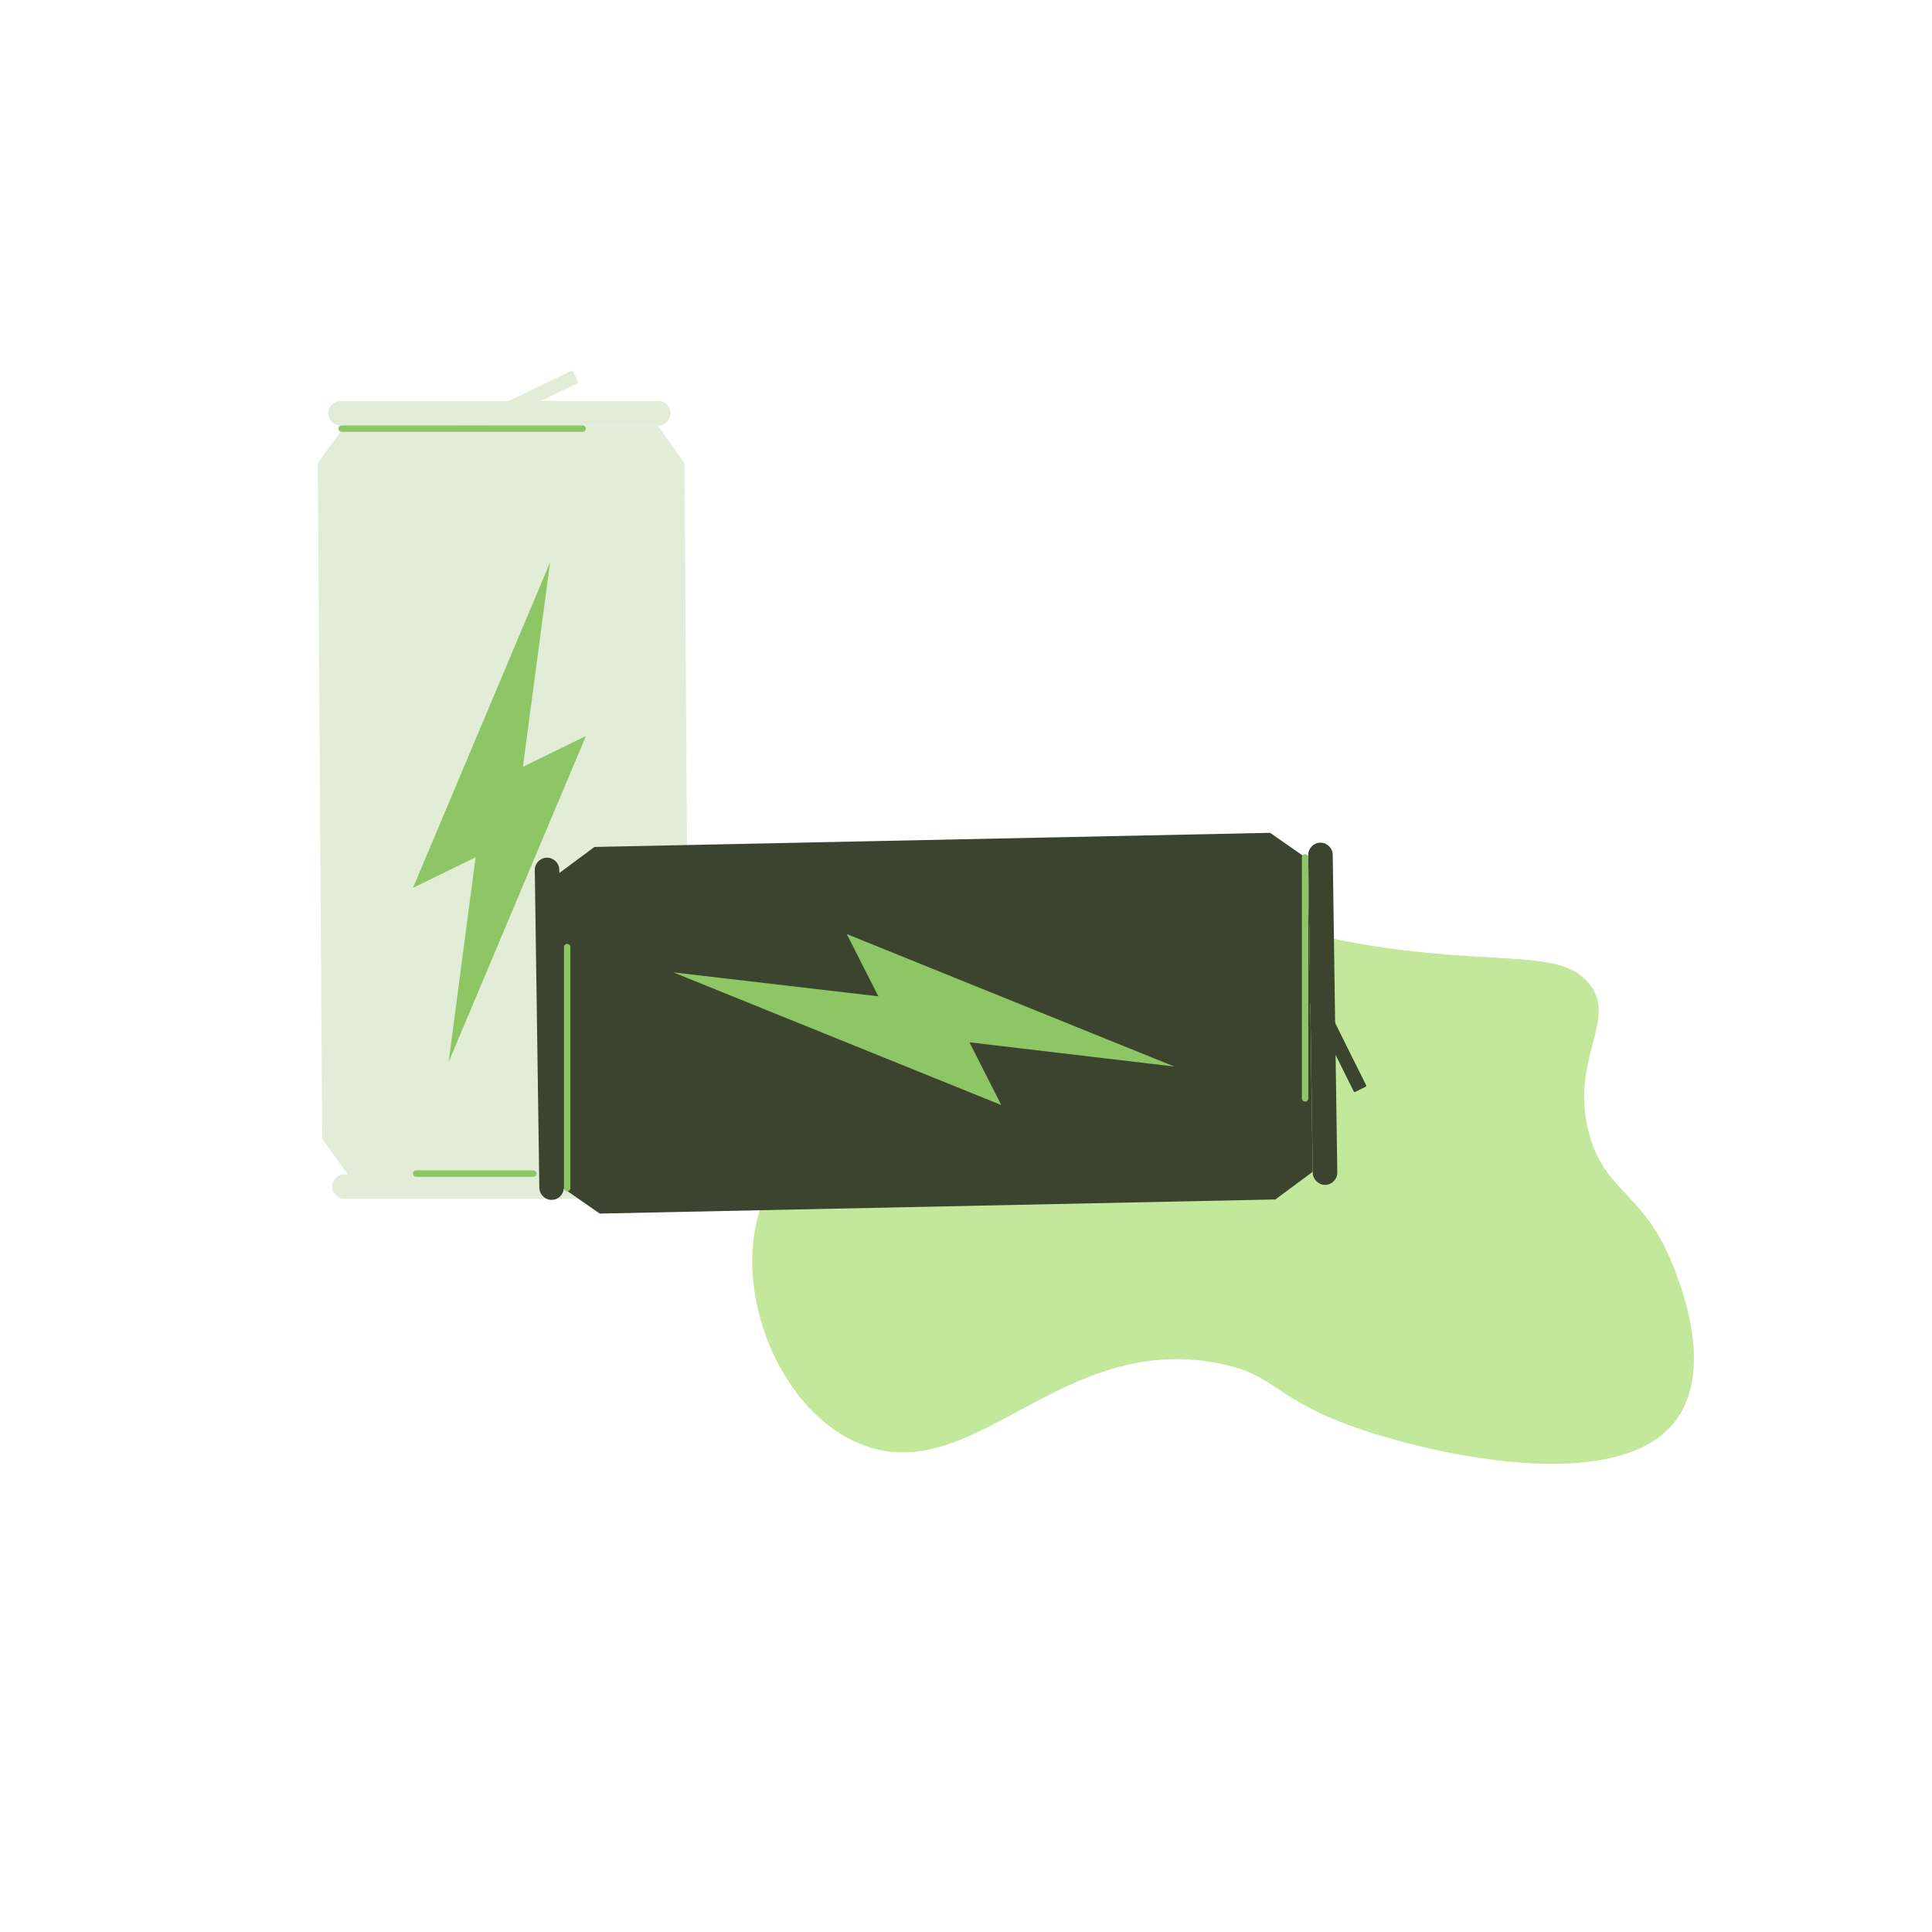 <?xml version="1.0" encoding="utf-8"?>
<!-- Generator: Adobe Illustrator 22.1.0, SVG Export Plug-In . SVG Version: 6.00 Build 0)  -->
<svg version="1.1" id="Layer_1" xmlns="http://www.w3.org/2000/svg" xmlns:xlink="http://www.w3.org/1999/xlink" x="0px" y="0px"
	 viewBox="0 0 2160 2160" style="enable-background:new 0 0 2160 2160;" xml:space="preserve">
<style type="text/css">
	.st0{fill:#E2EDD8;}
	.st1{fill:#8EC665;}
	.st2{fill:none;stroke:#8EC665;stroke-miterlimit:10;}
	.st3{fill:#C3E89C;}
	.st4{fill:#3A442E;}
</style>
<g>
	<g>
		<g>
			<path class="st0" d="M380.7,475.6h355.2c7.5,0,13.7-6.2,13.7-13.7c0-7.5-6.2-13.7-13.7-13.7H380.7c-7.5,0-13.7,6.2-13.7,13.7
				C367,469.5,373.2,475.6,380.7,475.6z"/>
			<path class="st0" d="M741.6,1313.1c3-4.2,28.6-39.8,28.6-39.8l-4.9-755.6l-30.3-42.1H385.6l-30.3,42.1l4.9,755.6l28.5,39.6h-3.6
				c-7.5,0-13.7,6.2-13.7,13.7c0,7.5,6.2,13.7,13.7,13.7h355.2c7.5,0,13.7-6.2,13.7-13.7C754.1,1319.6,748.5,1313.8,741.6,1313.1z"
				/>
		</g>
		<polyline class="st1" points="654.9,823.3 501.6,1187.3 531.7,958.4 461.7,992.7 615,628.7 584.6,857.5 584.7,857.3 654.8,823 		
			"/>
	</g>
	<path class="st0" d="M639,414.5L422.9,518.2c-0.6,0.3-0.9,1-0.6,1.6l5.7,11.8c0.3,0.6,1,0.9,1.6,0.6l216.1-103.7
		c0.6-0.3,0.9-1,0.6-1.6l-5.7-11.8C640.4,414.5,639.6,414.2,639,414.5z"/>
	<path class="st2" d="M717.2,475.6"/>
	<path class="st2" d="M794.2,1308.6"/>
	<path class="st2" d="M432.3,1308.6"/>
</g>
<path class="st3" d="M1024.9,1198.2c-133.4,93.8-153.7,102.8-169.5,138.9c-44.1,100.8,18.2,252.3,119.1,281.7
	c120.1,35,213.9-126.4,384.8-95.2c69.8,12.7,61.9,41,164.9,75.4c88.6,29.5,276.2,69.2,343.6-4c53.8-58.4,9.1-164.9,0-186.5
	c-32-76.3-74.6-76.4-91.6-142.8c-21.3-82.9,33.8-126.2,0-166.6c-24.7-29.4-69.5-25-155.8-31.7c-216.4-17-218.8-67.4-316.1-51.6
	C1250.2,1024.5,1249.3,1040.4,1024.9,1198.2z"/>
<g>
	<g>
		<g>
			<path class="st4" d="M1462.6,956l5.1,355.2c0.1,7.5,6.4,13.6,13.9,13.5c7.5-0.1,13.6-6.4,13.5-13.9l-5.1-355.2
				c-0.1-7.5-6.4-13.6-13.9-13.5C1468.6,942.2,1462.5,948.4,1462.6,956z"/>
			<path class="st4" d="M630.3,1328.8c4.3,3,40.2,28,40.2,28l755.4-15.8l41.7-30.9l-5-349.3l-42.6-29.7l-755.4,15.8L625.4,976
				l-0.1-3.6c-0.1-7.5-6.4-13.6-13.9-13.5c-7.5,0.1-13.6,6.4-13.5,13.9L603,1328c0.1,7.5,6.4,13.6,13.9,13.5
				C624.1,1341.4,629.8,1335.8,630.3,1328.8z"/>
		</g>
		<polyline class="st1" points="1118.8,1235.2 752.7,1087.1 982,1113.9 946.7,1044.3 1312.9,1192.4 1083.7,1165.3 1083.9,1165.4 
			1119.2,1235 		"/>
	</g>
	<path class="st4" d="M1527.4,1213.4l-106.8-214.6c-0.3-0.6-1-0.9-1.6-0.6l-11.7,5.8c-0.6,0.3-0.9,1-0.6,1.6l106.8,214.6
		c0.3,0.6,1,0.9,1.6,0.6l11.7-5.8C1527.5,1214.7,1527.7,1214,1527.4,1213.4z"/>
	<path class="st2" d="M1467.4,1292.4"/>
	<path class="st2" d="M1462.2,930.6"/>
	<path class="st2" d="M635.6,1381.4"/>
	<path class="st2" d="M630.5,1019.6"/>
</g>
<path id="defico2_1_" class="st1" d="M1322.9,1663.2"/>
<path id="defico_2_" class="st1" d="M1182.9,81.6"/>
<path id="defico_1_" class="st1" d="M642.6,81.6"/>
<path id="defico" class="st1" d="M651.4,482.8H382c-2,0-3.6-1.6-3.6-3.6l0,0c0-2,1.6-3.6,3.6-3.6h269.4c2,0,3.6,1.6,3.6,3.6l0,0
	C654.9,481.2,653.3,482.8,651.4,482.8z"/>
<path id="defico_3_" class="st1" d="M596.4,1315.7H465.2c-2,0-3.6-1.6-3.6-3.6l0,0c0-2,1.6-3.6,3.6-3.6h131.1c2,0,3.6,1.6,3.6,3.6
	l0,0C599.9,1314.1,598.3,1315.7,596.4,1315.7z"/>
<path id="defico_4_" class="st1" d="M1455.5,1228V958.6c0-2,1.6-3.6,3.6-3.6l0,0c2,0,3.6,1.6,3.6,3.6V1228c0,2-1.6,3.6-3.6,3.6l0,0
	C1457.1,1231.6,1455.5,1230,1455.5,1228z"/>
<path id="defico_5_" class="st1" d="M630.5,1328.3v-269.4c0-2,1.6-3.6,3.6-3.6l0,0c2,0,3.6,1.6,3.6,3.6v269.4c0,2-1.6,3.6-3.6,3.6
	l0,0C632.1,1331.9,630.5,1330.3,630.5,1328.3z"/>
</svg>
